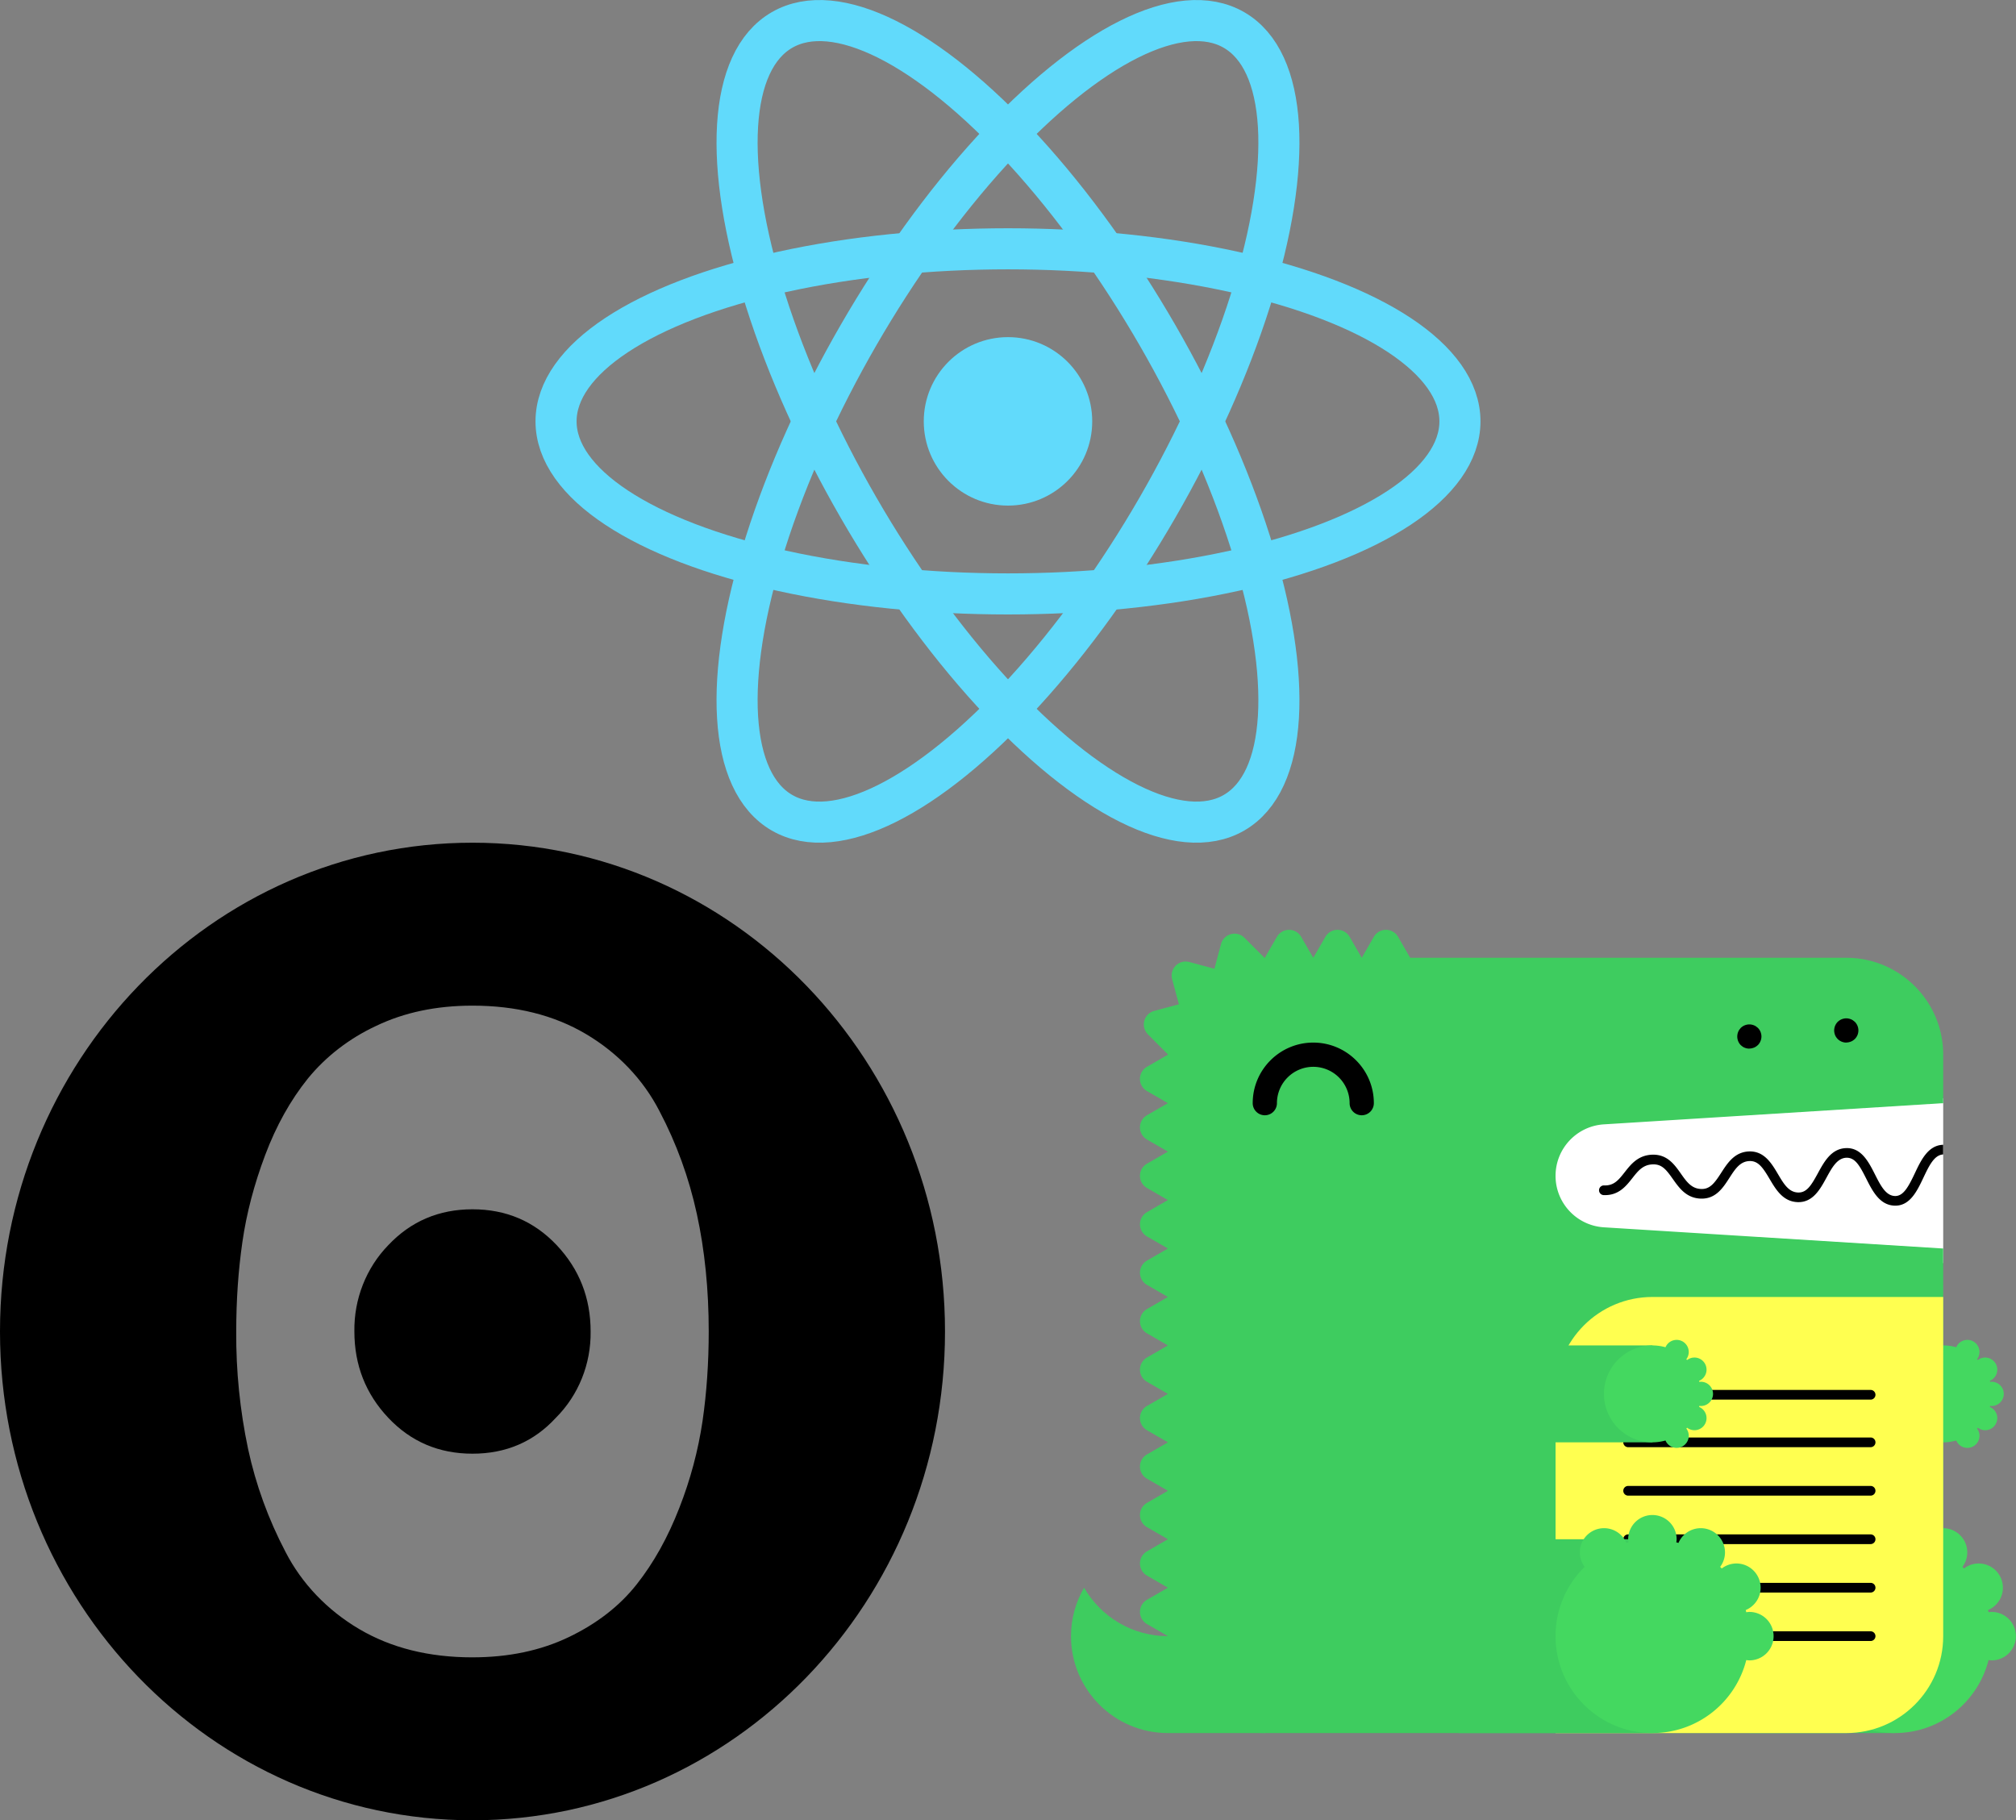 <?xml version="1.0" encoding="UTF-8" standalone="no"?>
<!-- Created with Inkscape (http://www.inkscape.org/) -->

<svg
   width="169.333mm"
   height="152.898mm"
   viewBox="0 0 169.333 152.898"
   version="1.1"
   id="svg1"
   inkscape:version="1.3 (1:1.3+202307231459+0e150ed6c4)"
   sodipodi:docname="presentations-00.svg"
   xmlns:inkscape="http://www.inkscape.org/namespaces/inkscape"
   xmlns:sodipodi="http://sodipodi.sourceforge.net/DTD/sodipodi-0.dtd"
   xmlns="http://www.w3.org/2000/svg"
   xmlns:svg="http://www.w3.org/2000/svg">
  <rect x="0" y="0" width="169.333" height="152.898" fill="#808080" stroke="none"/>
  <sodipodi:namedview
     id="namedview1"
     pagecolor="#ffffff"
     bordercolor="#666666"
     borderopacity="1.0"
     inkscape:showpageshadow="2"
     inkscape:pageopacity="0.0"
     inkscape:pagecheckerboard="0"
     inkscape:deskcolor="#d1d1d1"
     inkscape:document-units="mm"
     inkscape:zoom="0.60095148"
     inkscape:cx="312.83723"
     inkscape:cy="226.30779"
     inkscape:window-width="1920"
     inkscape:window-height="1136"
     inkscape:window-x="0"
     inkscape:window-y="0"
     inkscape:window-maximized="1"
     inkscape:current-layer="layer1" />
  <defs
     id="defs1" />
  <g
     inkscape:label="Layer 1"
     inkscape:groupmode="layer"
     id="layer1"
     transform="translate(-21.919,-88.786)">
    <g
       id="g10">
      <circle
         cx="106.585"
         cy="124.179"
         r="7.075"
         fill="#61dafb"
         id="circle1"
         style="stroke-width:3.451" />
      <g
         stroke="#61dafb"
         stroke-width="1"
         fill="none"
         id="g3"
         transform="matrix(3.451,0,0,3.451,106.585,124.179)">
        <ellipse
           rx="11"
           ry="4.2"
           id="ellipse1"
           cx="0"
           cy="0" />
        <ellipse
           rx="11"
           ry="4.2"
           transform="rotate(60)"
           id="ellipse2"
           cx="0"
           cy="0" />
        <ellipse
           rx="11"
           ry="4.2"
           transform="rotate(120)"
           id="ellipse3"
           cx="0"
           cy="0" />
      </g>
    </g>
    <g
       transform="matrix(0.407,0,0,0.407,110.656,159.876)"
       fill-rule="evenodd"
       id="g17">
      <path
         d="m 99,52 h 84 V 86 H 99 Z"
         fill="#ffffff"
         id="path1" />
      <g
         fill="#3ecc5f"
         id="g4">
        <path
           d="M 23,163 C 15.602,163 9.157,158.973 5.697,153 3.992,155.944 3,159.353 3,163 c 0,11.046 8.954,20 20,20 h 20 v -20 z"
           id="path2" />
        <path
           d="M 112.98,57.376 183,53 V 43 C 183,31.954 174.045,23 163,23 H 73 l -2.5,-4.33 a 2.89,2.89 0 0 0 -5,0 L 63,23 60.5,18.67 a 2.89,2.89 0 0 0 -5,0 L 53,23 50.5,18.67 a 2.89,2.89 0 0 0 -5,0 L 43,23 c -0.022,0 -0.043,0.003 -0.065,0.003 l -4.142,-4.14 a 2.89,2.89 0 0 0 -4.829,1.294 l -1.368,5.104 -5.193,-1.392 a 2.89,2.89 0 0 0 -3.535,3.536 l 1.4,5.193 -5.103,1.367 a 2.89,2.89 0 0 0 -1.295,4.83 L 23,42.937 c 0,0.02 -0.002,0.042 -0.002,0.064 l -4.33,2.5 a 2.89,2.89 0 0 0 0,5 L 23,53 18.67,55.5 a 2.89,2.89 0 0 0 0,5 L 23,63 18.67,65.5 a 2.89,2.89 0 0 0 0,5 L 23,73 18.67,75.5 a 2.89,2.89 0 0 0 0,5 L 23,83 18.67,85.5 a 2.89,2.89 0 0 0 0,5 L 23,93 18.67,95.5 a 2.89,2.89 0 0 0 0,5 l 4.33,2.5 -4.33,2.5 a 2.89,2.89 0 0 0 0,5 l 4.33,2.5 -4.33,2.5 a 2.89,2.89 0 0 0 0,5 l 4.33,2.5 -4.33,2.5 a 2.89,2.89 0 0 0 0,5 l 4.33,2.5 -4.33,2.5 a 2.89,2.89 0 0 0 0,5 l 4.33,2.5 -4.33,2.5 a 2.89,2.89 0 0 0 0,5 l 4.33,2.5 -4.33,2.5 a 2.89,2.89 0 0 0 0,5 L 23,163 c 0,11.046 8.954,20 20,20 h 120 c 11.045,0 20,-8.954 20,-20 V 83 L 112.98,78.624 C 107.37,78.273 103,73.62 103,68 c 0,-5.62 4.37,-10.273 9.98,-10.624"
           id="path3" />
        <path
           d="m 143,183 h 30 v -40 h -30 z"
           id="path4" />
      </g>
      <path
         d="m 193,158 c -0.22,0 -0.428,0.037 -0.64,0.064 l -0.116,-0.45 c 1.806,-0.754 3.075,-2.534 3.075,-4.613 a 5,5 0 0 0 -5,-5 4.96,4.96 0 0 0 -3.016,1.036 l -0.335,-0.336 c 0.627,-0.836 1,-1.862 1,-2.987 a 5,5 0 0 0 -9.599,-1.959 l -0.445,-0.115 c 0.027,-0.2 0.064,-0.42 0.064,-0.64 a 5,5 0 1 0 -10,0 c 0,0.22 0.037,0.428 0.064,0.64 l -0.445,0.115 a 5,5 0 0 0 -9.599,1.959 c 0,1.125 0.384,2.15 1,2.987 A 19.93,19.93 0 0 0 153,163 c 0,11.046 8.954,20 20,20 9.34,0 17.16,-6.4 19.36,-15.064 0.2,0.027 0.42,0.064 0.64,0.064 a 5,5 0 1 0 0,-10"
         fill="#44d860"
         id="path5" />
      <path
         d="m 153,123 h 30 v -20 h -30 z"
         fill="#3ecc5f"
         id="path6" />
      <path
         id="use6"
         d="m 193,115.5 a 2.5,2.5 0 1 0 0,-5 c -0.1,0 -0.214,0.02 -0.32,0.032 l -0.058,-0.225 a 2.5,2.5 0 0 0 -0.963,-4.807 2.47,2.47 0 0 0 -1.508,0.518 l -0.168,-0.168 a 2.47,2.47 0 0 0 0.506,-1.494 2.5,2.5 0 0 0 -4.8,-0.979 c -0.857,-0.24 -1.756,-0.377 -2.7,-0.377 -5.522,0 -10,4.478 -10,10 0,5.522 4.478,10 10,10 0.934,0 1.833,-0.138 2.7,-0.377 a 2.5,2.5 0 0 0 4.8,-0.979 c 0,-0.563 -0.192,-1.077 -0.506,-1.494 0.057,-0.055 0.113,-0.1 0.168,-0.168 a 2.48,2.48 0 0 0 1.508,0.518 2.5,2.5 0 0 0 0.963,-4.807 l 0.058,-0.225 c 0.105,0.013 0.2,0.032 0.32,0.032"
         style="fill:#44d860" />
      <path
         d="M 63,55.5 A 2.5,2.5 0 0 1 60.5,53 7.51,7.51 0 0 0 53,45.5 7.51,7.51 0 0 0 45.5,53 a 2.5,2.5 0 1 1 -5,0 c 0,-6.893 5.607,-12.5 12.5,-12.5 6.893,0 12.5,5.607 12.5,12.5 A 2.5,2.5 0 0 1 63,55.5"
         id="path7" />
      <path
         d="m 103,183 h 60 c 11.046,0 20,-8.954 20,-20 V 93 h -60 c -11.046,0 -20,8.954 -20,20 z"
         fill="#ffff50"
         id="path8" />
      <path
         id="use8"
         d="m 168.02,124 h -50.04 a 1,1 0 1 1 0,-2 h 50.04 a 1,1 0 1 1 0,2" />
      <path
         id="use9"
         d="m 168.02,144 h -50.04 a 1,1 0 1 1 0,-2 h 50.04 a 1,1 0 1 1 0,2" />
      <path
         id="use10"
         d="m 168.02,164 h -50.04 a 1,1 0 1 1 0,-2 h 50.04 a 1,1 0 1 1 0,2" />
      <path
         id="use11"
         d="m 168.02,114.186 h -50.04 a 1,1 0 1 1 0,-2 h 50.04 a 1,1 0 1 1 0,2" />
      <path
         id="use12"
         d="m 168.02,134 h -50.04 a 1,1 0 1 1 0,-2 h 50.04 a 1,1 0 1 1 0,2" />
      <path
         id="use13"
         d="m 168.02,154 h -50.04 a 1,1 0 1 1 0,-2 h 50.04 a 1,1 0 1 1 0,2" />
      <path
         d="m 183,61.6 c -0.012,0 -0.022,-0.006 -0.034,-0.005 -3.1,0.105 -4.552,3.196 -5.842,5.923 -1.346,2.85 -2.387,4.703 -4.093,4.647 -1.9,-0.068 -2.97,-2.202 -4.113,-4.46 -1.314,-2.593 -2.814,-5.535 -5.963,-5.425 -3.046,0.104 -4.513,2.794 -5.807,5.167 -1.377,2.528 -2.314,4.065 -4.12,3.994 -1.927,-0.07 -2.95,-1.805 -4.136,-3.813 -1.32,-2.236 -2.848,-4.75 -5.936,-4.664 -2.994,0.103 -4.465,2.385 -5.763,4.4 -1.373,2.13 -2.335,3.428 -4.165,3.35 -1.973,-0.07 -2.992,-1.5 -4.17,-3.177 -1.324,-1.873 -2.816,-3.993 -5.895,-3.9 -2.928,0.1 -4.4,1.97 -5.696,3.618 -1.232,1.564 -2.194,2.802 -4.23,2.724 a 1.001,1.001 0 1 0 -0.072,2 c 3.017,0.1 4.545,-1.8 5.872,-3.487 1.177,-1.496 2.193,-2.787 4.193,-2.855 1.926,-0.082 2.83,1.115 4.195,3.045 1.297,1.834 2.77,3.914 5.73,4.02 3.103,0.104 4.596,-2.215 5.918,-4.267 1.182,-1.834 2.202,-3.417 4.15,-3.484 1.793,-0.067 2.77,1.35 4.145,3.68 1.297,2.197 2.766,4.686 5.787,4.796 3.125,0.108 4.634,-2.62 5.95,-5.035 1.14,-2.088 2.214,-4.06 4.12,-4.126 1.793,-0.042 2.728,1.595 4.1,4.33 1.292,2.553 2.757,5.445 5.825,5.556 l 0.17,0.003 c 3.064,0 4.518,-3.075 5.805,-5.794 1.14,-2.4 2.217,-4.68 4.067,-4.773 v -2 z"
         id="path13" />
      <path
         d="m 83,183 h 40 V 143 H 83 Z"
         fill="#3ecc5f"
         id="path14" />
      <path
         d="m 143,158 c -0.22,0 -0.428,0.037 -0.64,0.064 l -0.116,-0.45 c 1.806,-0.754 3.075,-2.534 3.075,-4.613 a 5,5 0 0 0 -5,-5 4.96,4.96 0 0 0 -3.016,1.036 l -0.335,-0.336 c 0.627,-0.836 1,-1.862 1,-2.987 a 5,5 0 0 0 -9.599,-1.959 l -0.445,-0.115 c 0.027,-0.2 0.064,-0.42 0.064,-0.64 a 5,5 0 1 0 -10,0 c 0,0.22 0.037,0.428 0.064,0.64 l -0.445,0.115 a 5,5 0 0 0 -9.599,1.959 c 0,1.125 0.384,2.15 1,2.987 A 19.93,19.93 0 0 0 103,163 c 0,11.046 8.954,20 20,20 9.34,0 17.16,-6.4 19.36,-15.064 0.2,0.027 0.42,0.064 0.64,0.064 a 5,5 0 1 0 0,-10"
         fill="#44d860"
         id="path15" />
      <path
         d="m 83,123 h 40 V 103 H 83 Z"
         fill="#3ecc5f"
         id="path16" />
      <path
         id="use16"
         d="m 133,115.5 a 2.5,2.5 0 1 0 0,-5 c -0.1,0 -0.214,0.02 -0.32,0.032 l -0.058,-0.225 a 2.5,2.5 0 0 0 -0.963,-4.807 2.47,2.47 0 0 0 -1.508,0.518 l -0.168,-0.168 a 2.47,2.47 0 0 0 0.506,-1.494 2.5,2.5 0 0 0 -4.8,-0.979 c -0.857,-0.24 -1.756,-0.377 -2.7,-0.377 -5.522,0 -10,4.478 -10,10 0,5.522 4.478,10 10,10 0.934,0 1.833,-0.138 2.7,-0.377 a 2.5,2.5 0 0 0 4.8,-0.979 c 0,-0.563 -0.192,-1.077 -0.506,-1.494 0.057,-0.055 0.113,-0.1 0.168,-0.168 a 2.48,2.48 0 0 0 1.508,0.518 2.5,2.5 0 0 0 0.963,-4.807 l 0.058,-0.225 c 0.105,0.013 0.2,0.032 0.32,0.032"
         style="fill:#44d860" />
      <path
         d="m 143,41.75 a 2.92,2.92 0 0 1 -0.5,-0.05 2.52,2.52 0 0 1 -0.47,-0.14 c -0.15,-0.06 -0.3,-0.14 -0.43,-0.23 l -0.38,-0.3 c -0.1,-0.12 -0.22,-0.24 -0.3,-0.38 a 2.63,2.63 0 0 1 -0.231,-0.43 2.62,2.62 0 0 1 -0.139,-0.47 c -0.03,-0.16 -0.05,-0.33 -0.05,-0.5 0,-0.17 0.02,-0.33 0.05,-0.5 0.03,-0.17 0.08,-0.3 0.14,-0.47 a 2.63,2.63 0 0 1 0.231,-0.43 l 0.3,-0.38 c 0.12,-0.1 0.25,-0.22 0.38,-0.3 a 1.99,1.99 0 0 1 0.43,-0.23 2.52,2.52 0 0 1 0.47,-0.14 c 0.32,-0.07 0.65,-0.07 0.98,0 0.16,0.03 0.32,0.08 0.47,0.14 0.15,0.06 0.3,0.14 0.43,0.23 l 0.38,0.3 a 3.68,3.68 0 0 1 0.31,0.38 2.55,2.55 0 0 1 0.23,0.43 c 0.06,0.16 0.1,0.3 0.14,0.47 a 2.81,2.81 0 0 1 0.05,0.49 2.55,2.55 0 0 1 -0.73,1.77 c -0.12,0.1 -0.25,0.22 -0.38,0.3 a 1.99,1.99 0 0 1 -0.43,0.23 c -0.15,0.06 -0.3,0.1 -0.47,0.14 a 2.07,2.07 0 0 1 -0.5,0.05 M 163,40.5 a 2.55,2.55 0 0 1 -1.77,-0.73 3.68,3.68 0 0 1 -0.31,-0.38 2.63,2.63 0 0 1 -0.231,-0.43 2.62,2.62 0 0 1 -0.139,-0.47 c -0.03,-0.16 -0.05,-0.33 -0.05,-0.5 a 2.55,2.55 0 0 1 0.73,-1.77 c 0.12,-0.1 0.25,-0.22 0.38,-0.3 a 1.99,1.99 0 0 1 0.43,-0.23 2.52,2.52 0 0 1 0.47,-0.14 c 0.32,-0.07 0.66,-0.07 0.98,0 0.16,0.03 0.32,0.08 0.47,0.14 0.15,0.06 0.3,0.14 0.43,0.23 l 0.38,0.3 a 2.53,2.53 0 0 1 0.73,1.77 2.81,2.81 0 0 1 -0.05,0.49 c -0.03,0.16 -0.08,0.32 -0.14,0.47 a 3.55,3.55 0 0 1 -0.23,0.43 3.68,3.68 0 0 1 -0.31,0.38 c -0.12,0.1 -0.25,0.22 -0.38,0.3 a 1.99,1.99 0 0 1 -0.43,0.23 c -0.15,0.06 -0.3,0.1 -0.47,0.14 a 2.07,2.07 0 0 1 -0.5,0.05"
         id="path17" />
    </g>
    <path
       d="m 61.606,227.998 c -3.664,0 -6.839,-0.794 -9.525,-2.381 -2.676,-1.581 -4.815,-3.822 -6.175,-6.466 -1.445,-2.751 -2.503,-5.661 -3.149,-8.658 -0.684,-3.25 -1.018,-6.555 -0.996,-9.866 0,-2.621 0.172,-5.127 0.519,-7.524 0.344,-2.393 0.982,-4.826 1.912,-7.296 0.929,-2.469 2.127,-4.61 3.585,-6.426 1.518,-1.86 3.482,-3.374 5.738,-4.425 2.368,-1.134 5.06,-1.7 8.089,-1.7 3.664,0 6.84,0.794 9.525,2.381 2.676,1.581 4.815,3.821 6.175,6.466 1.435,2.722 2.484,5.608 3.148,8.658 0.662,3.047 0.996,6.338 0.996,9.865 0,2.622 -0.172,5.128 -0.519,7.524 -0.37,2.488 -1.024,4.934 -1.951,7.296 -0.959,2.47 -2.15,4.611 -3.585,6.426 -1.435,1.816 -3.334,3.291 -5.698,4.425 -2.365,1.134 -5.06,1.7 -8.09,1.7 z m 7.005,-20.125 c 1.898,-1.895 2.954,-4.518 2.917,-7.246 0,-2.819 -0.949,-5.234 -2.844,-7.246 -1.898,-2.012 -4.256,-3.018 -7.078,-3.018 -2.821,0 -5.179,1.006 -7.077,3.018 -1.859,1.916 -2.886,4.532 -2.844,7.246 0,2.819 0.949,5.235 2.844,7.246 1.898,2.012 4.256,3.018 7.077,3.018 2.821,0 5.156,-1.006 7.005,-3.018 z m -7.005,33.81 c 21.918,0 39.688,-18.383 39.688,-41.056 0,-22.673 -17.77,-41.056 -39.688,-41.056 -21.917,0 -39.687,18.383 -39.687,41.056 0,22.673 17.77,41.056 39.687,41.056 z"
       id="path1-1"
       style="stroke-width:3.62" />
  </g>
</svg>
